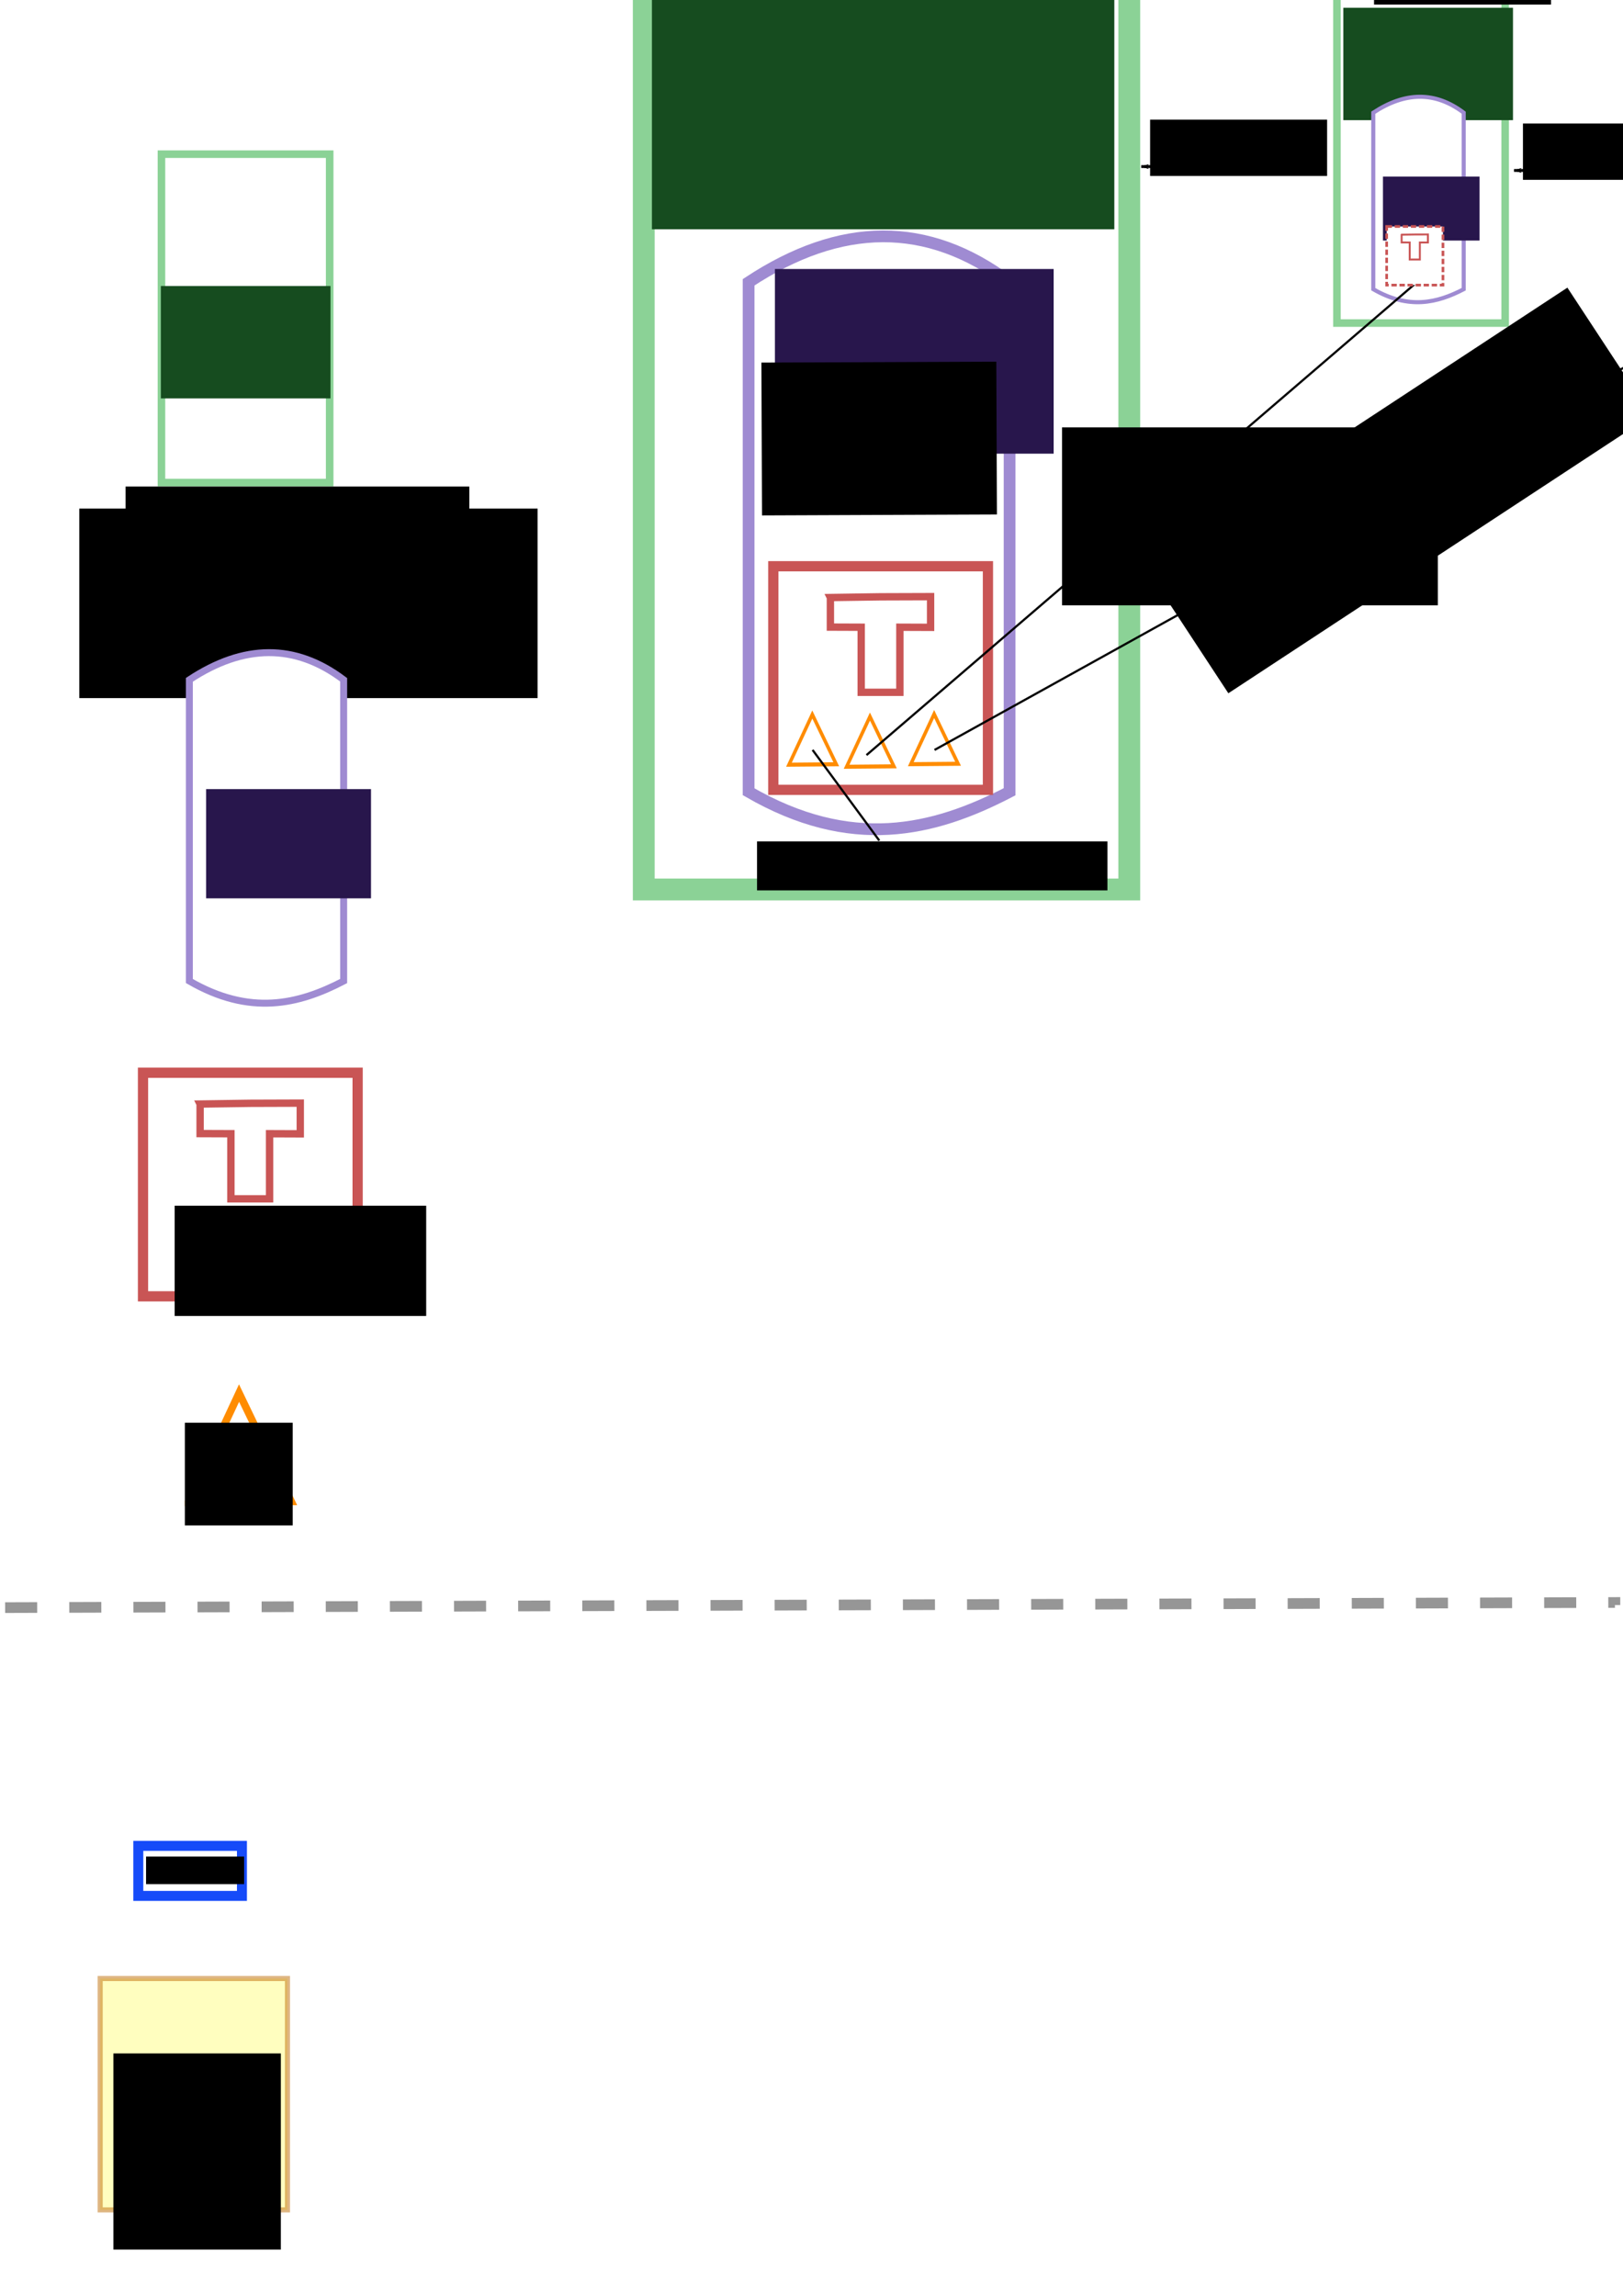 <?xml version="1.0" encoding="UTF-8" standalone="no"?>
<!-- Created with Inkscape (http://www.inkscape.org/) -->

<svg
   xmlns:dc="http://purl.org/dc/elements/1.1/"
   xmlns:cc="http://creativecommons.org/ns#"
   xmlns:rdf="http://www.w3.org/1999/02/22-rdf-syntax-ns#"
   xmlns:svg="http://www.w3.org/2000/svg"
   xmlns="http://www.w3.org/2000/svg"
   xmlns:sodipodi="http://sodipodi.sourceforge.net/DTD/sodipodi-0.dtd"
   xmlns:inkscape="http://www.inkscape.org/namespaces/inkscape"
   width="744.094"
   height="1052.362"
   id="svg2"
   version="1.1"
   inkscape:version="0.47pre4 r22446"
   sodipodi:docname="architecture.svg">
  <defs
     id="defs4">
    <marker
       inkscape:stockid="Arrow2Lend"
       orient="auto"
       refY="0.0"
       refX="0.0"
       id="Arrow2Lend"
       style="overflow:visible;">
      <path
         id="path4160"
         style="font-size:12.0;fill-rule:evenodd;stroke-width:0.625;stroke-linejoin:round;"
         d="M 8.719,4.034 L -2.207,0.016 L 8.719,-4.002 C 6.973,-1.63 6.983,1.616 8.719,4.034 z "
         transform="scale(1.1) rotate(180) translate(1,0)" />
    </marker>
    <marker
       inkscape:stockid="Arrow1Lstart"
       orient="auto"
       refY="0.0"
       refX="0.0"
       id="Arrow1Lstart"
       style="overflow:visible">
      <path
         id="path4139"
         d="M 0.0,0.0 L 5.0,-5.0 L -12.5,0.0 L 5.0,5.0 L 0.0,0.0 z "
         style="fill-rule:evenodd;stroke:#000000;stroke-width:1.0pt;marker-start:none"
         transform="scale(0.8) translate(12.5,0)" />
    </marker>
    <marker
       inkscape:stockid="Arrow1Lend"
       orient="auto"
       refY="0.0"
       refX="0.0"
       id="Arrow1Lend"
       style="overflow:visible;">
      <path
         id="path4142"
         d="M 0.0,0.0 L 5.0,-5.0 L -12.5,0.0 L 5.0,5.0 L 0.0,0.0 z "
         style="fill-rule:evenodd;stroke:#000000;stroke-width:1.0pt;marker-start:none;"
         transform="scale(0.8) rotate(180) translate(12.5,0)" />
    </marker>
    <marker
       inkscape:stockid="DotL"
       orient="auto"
       refY="0.0"
       refX="0.0"
       id="DotL"
       style="overflow:visible">
      <path
         id="path4201"
         d="M -2.5,-1.0 C -2.5,1.76 -4.74,4.0 -7.5,4.0 C -10.26,4.0 -12.5,1.76 -12.5,-1.0 C -12.5,-3.76 -10.26,-6.0 -7.5,-6.0 C -4.74,-6.0 -2.5,-3.76 -2.5,-1.0 z "
         style="fill-rule:evenodd;stroke:#000000;stroke-width:1.0pt;marker-start:none;marker-end:none"
         transform="scale(0.8) translate(7.4, 1)" />
    </marker>
    <marker
       inkscape:stockid="Tail"
       orient="auto"
       refY="0.0"
       refX="0.0"
       id="Tail"
       style="overflow:visible">
      <g
         id="g4175"
         transform="scale(-1.2)">
        <path
           id="path4177"
           d="M -3.805,-3.959 L 0.544,0"
           style="fill:none;fill-rule:evenodd;stroke:#000000;stroke-width:0.8;marker-start:none;marker-end:none;stroke-linecap:round" />
        <path
           id="path4179"
           d="M -1.287,-3.959 L 3.062,0"
           style="fill:none;fill-rule:evenodd;stroke:#000000;stroke-width:0.8;marker-start:none;marker-end:none;stroke-linecap:round" />
        <path
           id="path4181"
           d="M 1.305,-3.959 L 5.654,0"
           style="fill:none;fill-rule:evenodd;stroke:#000000;stroke-width:0.8;marker-start:none;marker-end:none;stroke-linecap:round" />
        <path
           id="path4183"
           d="M -3.805,4.178 L 0.544,0.22"
           style="fill:none;fill-rule:evenodd;stroke:#000000;stroke-width:0.8;marker-start:none;marker-end:none;stroke-linecap:round" />
        <path
           id="path4185"
           d="M -1.287,4.178 L 3.062,0.22"
           style="fill:none;fill-rule:evenodd;stroke:#000000;stroke-width:0.8;marker-start:none;marker-end:none;stroke-linecap:round" />
        <path
           id="path4187"
           d="M 1.305,4.178 L 5.654,0.22"
           style="fill:none;fill-rule:evenodd;stroke:#000000;stroke-width:0.8;marker-start:none;marker-end:none;stroke-linecap:round" />
      </g>
    </marker>
    <inkscape:perspective
       sodipodi:type="inkscape:persp3d"
       inkscape:vp_x="0 : 526.18109 : 1"
       inkscape:vp_y="0 : 1000 : 0"
       inkscape:vp_z="744.09448 : 526.18109 : 1"
       inkscape:persp3d-origin="372.04724 : 350.78739 : 1"
       id="perspective10" />
    <inkscape:perspective
       id="perspective3648"
       inkscape:persp3d-origin="0.5 : 0.33333333 : 1"
       inkscape:vp_z="1 : 0.5 : 1"
       inkscape:vp_y="0 : 1000 : 0"
       inkscape:vp_x="0 : 0.5 : 1"
       sodipodi:type="inkscape:persp3d" />
    <inkscape:perspective
       id="perspective3682"
       inkscape:persp3d-origin="0.5 : 0.33333333 : 1"
       inkscape:vp_z="1 : 0.5 : 1"
       inkscape:vp_y="0 : 1000 : 0"
       inkscape:vp_x="0 : 0.5 : 1"
       sodipodi:type="inkscape:persp3d" />
    <inkscape:perspective
       id="perspective3704"
       inkscape:persp3d-origin="0.5 : 0.33333333 : 1"
       inkscape:vp_z="1 : 0.5 : 1"
       inkscape:vp_y="0 : 1000 : 0"
       inkscape:vp_x="0 : 0.5 : 1"
       sodipodi:type="inkscape:persp3d" />
    <inkscape:perspective
       id="perspective3742"
       inkscape:persp3d-origin="0.5 : 0.33333333 : 1"
       inkscape:vp_z="1 : 0.5 : 1"
       inkscape:vp_y="0 : 1000 : 0"
       inkscape:vp_x="0 : 0.5 : 1"
       sodipodi:type="inkscape:persp3d" />
    <inkscape:perspective
       id="perspective3797"
       inkscape:persp3d-origin="0.5 : 0.33333333 : 1"
       inkscape:vp_z="1 : 0.5 : 1"
       inkscape:vp_y="0 : 1000 : 0"
       inkscape:vp_x="0 : 0.5 : 1"
       sodipodi:type="inkscape:persp3d" />
    <inkscape:perspective
       id="perspective3819"
       inkscape:persp3d-origin="0.5 : 0.33333333 : 1"
       inkscape:vp_z="1 : 0.5 : 1"
       inkscape:vp_y="0 : 1000 : 0"
       inkscape:vp_x="0 : 0.5 : 1"
       sodipodi:type="inkscape:persp3d" />
    <inkscape:perspective
       id="perspective3841"
       inkscape:persp3d-origin="0.5 : 0.33333333 : 1"
       inkscape:vp_z="1 : 0.5 : 1"
       inkscape:vp_y="0 : 1000 : 0"
       inkscape:vp_x="0 : 0.5 : 1"
       sodipodi:type="inkscape:persp3d" />
    <inkscape:perspective
       id="perspective3863"
       inkscape:persp3d-origin="0.5 : 0.33333333 : 1"
       inkscape:vp_z="1 : 0.5 : 1"
       inkscape:vp_y="0 : 1000 : 0"
       inkscape:vp_x="0 : 0.5 : 1"
       sodipodi:type="inkscape:persp3d" />
    <inkscape:perspective
       id="perspective2882"
       inkscape:persp3d-origin="0.5 : 0.33333333 : 1"
       inkscape:vp_z="1 : 0.5 : 1"
       inkscape:vp_y="0 : 1000 : 0"
       inkscape:vp_x="0 : 0.5 : 1"
       sodipodi:type="inkscape:persp3d" />
    <inkscape:perspective
       id="perspective2904"
       inkscape:persp3d-origin="0.5 : 0.33333333 : 1"
       inkscape:vp_z="1 : 0.5 : 1"
       inkscape:vp_y="0 : 1000 : 0"
       inkscape:vp_x="0 : 0.5 : 1"
       sodipodi:type="inkscape:persp3d" />
    <inkscape:perspective
       id="perspective2926"
       inkscape:persp3d-origin="0.5 : 0.33333333 : 1"
       inkscape:vp_z="1 : 0.5 : 1"
       inkscape:vp_y="0 : 1000 : 0"
       inkscape:vp_x="0 : 0.5 : 1"
       sodipodi:type="inkscape:persp3d" />
    <inkscape:perspective
       id="perspective2963"
       inkscape:persp3d-origin="0.5 : 0.33333333 : 1"
       inkscape:vp_z="1 : 0.5 : 1"
       inkscape:vp_y="0 : 1000 : 0"
       inkscape:vp_x="0 : 0.5 : 1"
       sodipodi:type="inkscape:persp3d" />
    <inkscape:perspective
       id="perspective2994"
       inkscape:persp3d-origin="0.5 : 0.33333333 : 1"
       inkscape:vp_z="1 : 0.5 : 1"
       inkscape:vp_y="0 : 1000 : 0"
       inkscape:vp_x="0 : 0.5 : 1"
       sodipodi:type="inkscape:persp3d" />
    <inkscape:perspective
       id="perspective3030"
       inkscape:persp3d-origin="0.5 : 0.33333333 : 1"
       inkscape:vp_z="1 : 0.5 : 1"
       inkscape:vp_y="0 : 1000 : 0"
       inkscape:vp_x="0 : 0.5 : 1"
       sodipodi:type="inkscape:persp3d" />
    <inkscape:perspective
       id="perspective3030-6"
       inkscape:persp3d-origin="0.5 : 0.33333333 : 1"
       inkscape:vp_z="1 : 0.5 : 1"
       inkscape:vp_y="0 : 1000 : 0"
       inkscape:vp_x="0 : 0.5 : 1"
       sodipodi:type="inkscape:persp3d" />
    <inkscape:perspective
       id="perspective3061"
       inkscape:persp3d-origin="0.5 : 0.33333333 : 1"
       inkscape:vp_z="1 : 0.5 : 1"
       inkscape:vp_y="0 : 1000 : 0"
       inkscape:vp_x="0 : 0.5 : 1"
       sodipodi:type="inkscape:persp3d" />
    <inkscape:perspective
       id="perspective3061-9"
       inkscape:persp3d-origin="0.5 : 0.33333333 : 1"
       inkscape:vp_z="1 : 0.5 : 1"
       inkscape:vp_y="0 : 1000 : 0"
       inkscape:vp_x="0 : 0.5 : 1"
       sodipodi:type="inkscape:persp3d" />
    <inkscape:perspective
       id="perspective3092"
       inkscape:persp3d-origin="0.5 : 0.33333333 : 1"
       inkscape:vp_z="1 : 0.5 : 1"
       inkscape:vp_y="0 : 1000 : 0"
       inkscape:vp_x="0 : 0.5 : 1"
       sodipodi:type="inkscape:persp3d" />
    <inkscape:perspective
       id="perspective3141"
       inkscape:persp3d-origin="0.5 : 0.33333333 : 1"
       inkscape:vp_z="1 : 0.5 : 1"
       inkscape:vp_y="0 : 1000 : 0"
       inkscape:vp_x="0 : 0.5 : 1"
       sodipodi:type="inkscape:persp3d" />
    <inkscape:perspective
       id="perspective5180"
       inkscape:persp3d-origin="0.5 : 0.33333333 : 1"
       inkscape:vp_z="1 : 0.5 : 1"
       inkscape:vp_y="0 : 1000 : 0"
       inkscape:vp_x="0 : 0.5 : 1"
       sodipodi:type="inkscape:persp3d" />
    <inkscape:perspective
       id="perspective5202"
       inkscape:persp3d-origin="0.5 : 0.33333333 : 1"
       inkscape:vp_z="1 : 0.5 : 1"
       inkscape:vp_y="0 : 1000 : 0"
       inkscape:vp_x="0 : 0.5 : 1"
       sodipodi:type="inkscape:persp3d" />
    <inkscape:perspective
       id="perspective5224"
       inkscape:persp3d-origin="0.5 : 0.33333333 : 1"
       inkscape:vp_z="1 : 0.5 : 1"
       inkscape:vp_y="0 : 1000 : 0"
       inkscape:vp_x="0 : 0.5 : 1"
       sodipodi:type="inkscape:persp3d" />
    <inkscape:perspective
       id="perspective5858"
       inkscape:persp3d-origin="0.5 : 0.33333333 : 1"
       inkscape:vp_z="1 : 0.5 : 1"
       inkscape:vp_y="0 : 1000 : 0"
       inkscape:vp_x="0 : 0.5 : 1"
       sodipodi:type="inkscape:persp3d" />
    <inkscape:perspective
       id="perspective5891"
       inkscape:persp3d-origin="0.5 : 0.33333333 : 1"
       inkscape:vp_z="1 : 0.5 : 1"
       inkscape:vp_y="0 : 1000 : 0"
       inkscape:vp_x="0 : 0.5 : 1"
       sodipodi:type="inkscape:persp3d" />
    <marker
       inkscape:stockid="Arrow1Lstart"
       orient="auto"
       refY="0"
       refX="0"
       id="Arrow1Lstart-2"
       style="overflow:visible">
      <path
         id="path4139-8"
         d="M 0,0 5,-5 -12.5,0 5,5 0,0 z"
         style="fill-rule:evenodd;stroke:#000000;stroke-width:1pt;marker-start:none"
         transform="matrix(0.8,0,0,0.8,10,0)" />
    </marker>
    <marker
       inkscape:stockid="Arrow2Lend"
       orient="auto"
       refY="0"
       refX="0"
       id="Arrow2Lend-6"
       style="overflow:visible">
      <path
         id="path4160-6"
         style="font-size:12px;fill-rule:evenodd;stroke-width:0.625;stroke-linejoin:round"
         d="M 8.719,4.034 -2.207,0.016 8.719,-4.002 c -1.745,2.372 -1.735,5.617 -6e-7,8.035 z"
         transform="matrix(-1.1,0,0,-1.1,-1.1,0)" />
    </marker>
    <inkscape:perspective
       id="perspective5941"
       inkscape:persp3d-origin="0.5 : 0.33333333 : 1"
       inkscape:vp_z="1 : 0.5 : 1"
       inkscape:vp_y="0 : 1000 : 0"
       inkscape:vp_x="0 : 0.5 : 1"
       sodipodi:type="inkscape:persp3d" />
    <inkscape:perspective
       id="perspective5990"
       inkscape:persp3d-origin="0.5 : 0.33333333 : 1"
       inkscape:vp_z="1 : 0.5 : 1"
       inkscape:vp_y="0 : 1000 : 0"
       inkscape:vp_x="0 : 0.5 : 1"
       sodipodi:type="inkscape:persp3d" />
    <marker
       inkscape:stockid="Arrow1Lstart"
       orient="auto"
       refY="0"
       refX="0"
       id="Arrow1Lstart-4"
       style="overflow:visible">
      <path
         id="path4139-2"
         d="M 0,0 5,-5 -12.5,0 5,5 0,0 z"
         style="fill-rule:evenodd;stroke:#000000;stroke-width:1pt;marker-start:none"
         transform="matrix(0.8,0,0,0.8,10,0)" />
    </marker>
    <marker
       inkscape:stockid="Arrow2Lend"
       orient="auto"
       refY="0"
       refX="0"
       id="Arrow2Lend-2"
       style="overflow:visible">
      <path
         id="path4160-7"
         style="font-size:12px;fill-rule:evenodd;stroke-width:0.625;stroke-linejoin:round"
         d="M 8.719,4.034 -2.207,0.016 8.719,-4.002 c -1.745,2.372 -1.735,5.617 -6e-7,8.035 z"
         transform="matrix(-1.1,0,0,-1.1,-1.1,0)" />
    </marker>
    <inkscape:perspective
       id="perspective6054"
       inkscape:persp3d-origin="0.5 : 0.33333333 : 1"
       inkscape:vp_z="1 : 0.5 : 1"
       inkscape:vp_y="0 : 1000 : 0"
       inkscape:vp_x="0 : 0.5 : 1"
       sodipodi:type="inkscape:persp3d" />
    <inkscape:perspective
       id="perspective6090"
       inkscape:persp3d-origin="0.5 : 0.33333333 : 1"
       inkscape:vp_z="1 : 0.5 : 1"
       inkscape:vp_y="0 : 1000 : 0"
       inkscape:vp_x="0 : 0.5 : 1"
       sodipodi:type="inkscape:persp3d" />
  </defs>
  <sodipodi:namedview
     id="base"
     pagecolor="#ffffff"
     bordercolor="#666666"
     borderopacity="1.0"
     inkscape:pageopacity="0.0"
     inkscape:pageshadow="2"
     inkscape:zoom="1.2014603"
     inkscape:cx="552.09659"
     inkscape:cy="811.23663"
     inkscape:document-units="px"
     inkscape:current-layer="layer1"
     showgrid="false"
     inkscape:window-width="1348"
     inkscape:window-height="954"
     inkscape:window-x="418"
     inkscape:window-y="100"
     inkscape:window-maximized="0" />
  <g
     inkscape:label="Layer 1"
     inkscape:groupmode="layer"
     id="layer1">
    <rect
       style="fill:#ffffff;stroke:#8bd296;stroke-width:3.47;stroke-miterlimit:4;stroke-opacity:1;stroke-dasharray:none;fill-opacity:1"
       id="rect2816"
       width="77.123"
       height="150.53"
       x="74.021"
       y="70.669" />
    <flowRoot
       xml:space="preserve"
       id="flowRoot3590"
       style="font-size:22px;font-style:normal;font-weight:normal;fill:#164c1f;fill-opacity:1;stroke:none;font-family:Bitstream Vera Sans"
       transform="translate(-13.132,27.274)"><flowRegion
         id="flowRegion3592"><rect
           id="rect3594"
           width="77.782"
           height="51.518"
           x="86.873"
           y="103.829"
           style="font-size:22px;fill:#164c1f;fill-opacity:1" /></flowRegion><flowPara
         id="flowPara3596">Server</flowPara></flowRoot>    <flowRoot
       xml:space="preserve"
       id="flowRoot3718"
       style="fill:black;stroke:none;stroke-opacity:1;stroke-width:1px;stroke-linejoin:miter;stroke-linecap:butt;fill-opacity:1;font-family:Bitstream Vera Sans;font-style:normal;font-weight:normal;font-size:40px"><flowRegion
         id="flowRegion3720"><rect
           id="rect3722"
           width="157.584"
           height="44.447"
           x="57.579"
           y="223.027" /></flowRegion><flowPara
         id="flowPara3724" /></flowRoot>    <flowRoot
       xml:space="preserve"
       id="flowRoot3726"
       style="font-size:12px;font-style:normal;font-weight:normal;fill:#000000;fill-opacity:1;stroke:none;font-family:Bitstream Vera Sans"><flowRegion
         id="flowRegion3728"><rect
           id="rect3730"
           width="210.112"
           height="86.873"
           x="36.365"
           y="233.128"
           style="font-size:12px" /></flowRegion><flowPara
         id="flowPara3732">Each server has a single local store and maintains connections with other stores.</flowPara></flowRoot>    <path
       style="fill:#ffffff;fill-opacity:1;stroke:#9f8bd2;stroke-width:3.183;stroke-miterlimit:4;stroke-opacity:1"
       d="m 86.82,311.61 c 24.876,-16.406 48.486,-16.789 70.741,0 l 0,138.074 c -20.785,10.832 -43.024,16.032 -70.741,0 l 0,-138.074 z"
       id="rect2816-4"
       sodipodi:nodetypes="ccccc" />
    <flowRoot
       xml:space="preserve"
       id="flowRoot3590-6"
       style="font-size:22px;font-style:normal;font-weight:normal;fill:#28164c;fill-opacity:1;stroke:none;font-family:Bitstream Vera Sans"
       transform="matrix(0.972,0,0,0.972,10.05,260.789)"><flowRegion
         id="flowRegion3592-0"><rect
           id="rect3594-2"
           width="77.782"
           height="51.518"
           x="86.873"
           y="103.829"
           style="font-size:22px;fill:#28164c;fill-opacity:1" /></flowRegion><flowPara
         id="flowPara3596-3">Store</flowPara></flowRoot>    <rect
       style="fill:#ffffff;fill-opacity:1;stroke:#164bf9;stroke-width:4.577;stroke-miterlimit:4;stroke-opacity:1;stroke-dasharray:none"
       id="rect2816-41-8"
       width="47.518"
       height="22.933"
       x="63.404"
       y="846.12" />
    <flowRoot
       xml:space="preserve"
       id="flowRoot3880"
       style="font-size:10px;font-style:normal;font-weight:normal;fill:#000000;fill-opacity:1;stroke:none;font-family:Bitstream Vera Sans"
       transform="translate(-220.424,377.476)"><flowRegion
         id="flowRegion3882"><rect
           id="rect3884"
           width="44.952"
           height="12.627"
           x="287.388"
           y="473.545" /></flowRegion><flowPara
         id="flowPara3886">element</flowPara></flowRoot>    <rect
       style="fill:#fffebf;fill-opacity:1;stroke:#bf6a00;stroke-width:2.344;stroke-miterlimit:4;stroke-opacity:0.485;stroke-dasharray:none"
       id="rect3888"
       width="85.863"
       height="106.066"
       x="45.926"
       y="906.918" />
    <flowRoot
       xml:space="preserve"
       id="flowRoot3890"
       style="font-size:12px;font-style:normal;font-weight:normal;text-align:center;text-anchor:middle;fill:#000000;fill-opacity:1;stroke:none;font-family:Bitstream Vera Sans"
       transform="translate(-10.642,294.982)"><flowRegion
         id="flowRegion3892"><rect
           id="rect3894"
           width="76.772"
           height="89.904"
           x="62.629"
           y="646.281"
           style="font-size:12px;text-align:center;text-anchor:middle" /></flowRegion><flowPara
         id="flowPara3896"><flowSpan
   style="font-size:12px;text-align:center;text-anchor:middle"
   id="flowSpan3898">Transaction</flowSpan> Log</flowPara></flowRoot>    <path
       style="fill:none;stroke:#000000;stroke-width:4.9;stroke-linecap:butt;stroke-linejoin:miter;stroke-opacity:0.411;stroke-miterlimit:4;stroke-dasharray:14.7, 14.7;stroke-dashoffset:0"
       d="m 2.354,736.905 738.028,-2.354 0,1.177"
       id="path3904" />
    <path
       sodipodi:type="star"
       style="fill:#ffffff;fill-opacity:1;stroke:#ff8c00;stroke-width:5.389;stroke-linecap:butt;stroke-miterlimit:4;stroke-opacity:1;stroke-dasharray:none;stroke-dashoffset:0"
       id="path4362"
       sodipodi:sides="3"
       sodipodi:cx="107.36934"
       sodipodi:cy="652.01605"
       sodipodi:r1="44.39476"
       sodipodi:r2="22.197378"
       sodipodi:arg1="2.6108192"
       sodipodi:arg2="3.6580167"
       inkscape:flatsided="true"
       inkscape:rounded="0"
       inkscape:randomized="0"
       d="m 69.083,674.489 37.968,-66.866 38.924,66.315 -76.892,0.552 z"
       transform="matrix(0.611,0,0,0.745,44.188,185.882)" />
    <rect
       style="fill:#ffffff;fill-opacity:1;stroke:#c95555;stroke-width:4.692;stroke-linecap:butt;stroke-miterlimit:4;stroke-opacity:1;stroke-dasharray:none;stroke-dashoffset:0"
       id="rect4369"
       width="98.394"
       height="102.494"
       x="65.568"
       y="491.724" />
    <path
       style="fill:#ffffff;fill-opacity:1;stroke:#c95555;stroke-width:3.374;stroke-linecap:butt;stroke-miterlimit:4;stroke-opacity:1;stroke-dashoffset:0"
       d="m 91.736,506.073 22.989,-0.337 22.944,-0.076 0,14.071 -14.084,-0.054 0,29.836 -17.719,0 0,-29.836 -14.129,-0.054 0,-13.55 z"
       id="rect4366"
       sodipodi:nodetypes="cccccccccc" />
    <flowRoot
       xml:space="preserve"
       id="flowRoot4371"
       style="font-size:10px;font-style:normal;font-weight:normal;fill:#000000;fill-opacity:1;stroke:none;font-family:Bitstream Vera Sans"
       transform="matrix(1.342,0,0,1.342,-17.857,-183.513)"><flowRegion
         id="flowRegion4373"><rect
           id="rect4375"
           width="85.927"
           height="37.667"
           x="72.979"
           y="548.572" /></flowRegion><flowPara
         id="flowPara4377">Transaction</flowPara></flowRoot>    <flowRoot
       xml:space="preserve"
       id="flowRoot4379"
       style="font-size:10px;font-style:normal;font-weight:normal;text-align:center;text-anchor:middle;fill:#000000;fill-opacity:1;stroke:none;font-family:Bitstream Vera Sans"
       transform="translate(-4.708,8.24)"><flowRegion
         id="flowRegion4381"><rect
           id="rect4383"
           width="49.437"
           height="47.083"
           x="89.458"
           y="643.916"
           style="text-align:center;text-anchor:middle" /></flowRegion><flowPara
         id="flowPara4385"
         style="font-size:14px">A</flowPara><flowPara
         id="flowPara4387"
         style="font-size:14px">ction</flowPara></flowRoot>    <rect
       style="fill:#ffffff;fill-opacity:1;stroke:#8bd296;stroke-width:10.015;stroke-miterlimit:4;stroke-opacity:1;stroke-dasharray:none"
       id="rect2816-5-4"
       width="222.596"
       height="434.465"
       x="295.142"
       y="-26.738" />
    <flowRoot
       xml:space="preserve"
       id="flowRoot3590-8-1"
       style="font-size:22px;font-style:normal;font-weight:normal;fill:#164c1f;fill-opacity:1;stroke:none;font-family:Bitstream Vera Sans;text-anchor:middle;text-align:center"
       transform="matrix(2.12,0,0,2.12,146.354,-238.809)"><flowRegion
         id="flowRegion3592-7-2"><rect
           id="rect3594-0-2"
           width="99.996"
           height="58.787"
           x="71.953"
           y="103.436"
           style="font-size:22px;fill:#164c1f;fill-opacity:1;text-anchor:middle;text-align:center" /></flowRegion><flowPara
         id="flowPara3596-4-7">Local Server</flowPara></flowRoot>    <path
       style="fill:#ffffff;fill-opacity:1;stroke:#9f8bd2;stroke-width:5.383;stroke-miterlimit:4;stroke-opacity:1"
       d="m 343.218,129.396 c 42.074,-27.749 82.008,-28.395 119.649,0 l 0,233.532 c -35.155,18.321 -72.768,27.115 -119.649,0 l 0,-233.532 z"
       id="rect2816-4-9-7"
       sodipodi:nodetypes="ccccc" />
    <flowRoot
       xml:space="preserve"
       id="flowRoot3590-6-6-9"
       style="font-size:22px;font-style:normal;font-weight:normal;fill:#28164c;fill-opacity:1;stroke:none;font-family:Bitstream Vera Sans"
       transform="matrix(1.643,0,0,1.643,212.541,-47.282)"><flowRegion
         id="flowRegion3592-0-1-1"><rect
           id="rect3594-2-0-4"
           width="77.782"
           height="51.518"
           x="86.873"
           y="103.829"
           style="font-size:22px;fill:#28164c;fill-opacity:1" /></flowRegion><flowPara
         id="flowPara3596-3-4-0">Store</flowPara></flowRoot>    <rect
       style="fill:#ffffff;fill-opacity:1;stroke:#c95555;stroke-width:4.692;stroke-linecap:butt;stroke-miterlimit:4;stroke-opacity:1;stroke-dasharray:none;stroke-dashoffset:0"
       id="rect4369-1"
       width="98.394"
       height="102.494"
       x="354.541"
       y="259.556" />
    <path
       style="fill:#ffffff;fill-opacity:1;stroke:#c95555;stroke-width:3.374;stroke-linecap:butt;stroke-miterlimit:4;stroke-opacity:1;stroke-dashoffset:0"
       d="m 380.709,273.904 22.989,-0.337 22.944,-0.076 0,14.071 -14.084,-0.054 0,29.836 -17.719,0 0,-29.836 -14.129,-0.054 0,-13.55 z"
       id="rect4366-4"
       sodipodi:nodetypes="cccccccccc" />
    <path
       sodipodi:type="star"
       style="fill:#ffffff;fill-opacity:1;stroke:#ff8c00;stroke-width:5.389;stroke-linecap:butt;stroke-miterlimit:4;stroke-opacity:1;stroke-dasharray:none;stroke-dashoffset:0"
       id="path4362-2"
       sodipodi:sides="3"
       sodipodi:cx="107.36934"
       sodipodi:cy="652.01605"
       sodipodi:r1="44.39476"
       sodipodi:r2="22.197378"
       sodipodi:arg1="2.6108192"
       sodipodi:arg2="3.6580167"
       inkscape:flatsided="true"
       inkscape:rounded="0"
       inkscape:randomized="0"
       d="m 69.083,674.489 37.968,-66.866 38.924,66.315 -76.892,0.552 z"
       transform="matrix(0.282,0,0,0.344,342.231,118.495)" />
    <path
       sodipodi:type="star"
       style="fill:#ffffff;fill-opacity:1;stroke:#ff8c00;stroke-width:5.389;stroke-linecap:butt;stroke-miterlimit:4;stroke-opacity:1;stroke-dasharray:none;stroke-dashoffset:0"
       id="path4362-2-7"
       sodipodi:sides="3"
       sodipodi:cx="107.36934"
       sodipodi:cy="652.01605"
       sodipodi:r1="44.39476"
       sodipodi:r2="22.197378"
       sodipodi:arg1="2.6108192"
       sodipodi:arg2="3.6580167"
       inkscape:flatsided="true"
       inkscape:rounded="0"
       inkscape:randomized="0"
       d="m 69.083,674.489 37.968,-66.866 38.924,66.315 -76.892,0.552 z"
       transform="matrix(0.282,0,0,0.344,368.658,119.441)" />
    <path
       sodipodi:type="star"
       style="fill:#ffffff;fill-opacity:1;stroke:#ff8c00;stroke-width:5.389;stroke-linecap:butt;stroke-miterlimit:4;stroke-opacity:1;stroke-dasharray:none;stroke-dashoffset:0"
       id="path4362-2-0"
       sodipodi:sides="3"
       sodipodi:cx="107.36934"
       sodipodi:cy="652.01605"
       sodipodi:r1="44.39476"
       sodipodi:r2="22.197378"
       sodipodi:arg1="2.6108192"
       sodipodi:arg2="3.6580167"
       inkscape:flatsided="true"
       inkscape:rounded="0"
       inkscape:randomized="0"
       d="m 69.083,674.489 37.968,-66.866 38.924,66.315 -76.892,0.552 z"
       transform="matrix(0.282,0,0,0.344,398.084,118.264)" />
    <rect
       style="fill:#ffffff;fill-opacity:1;stroke:#8bd296;stroke-width:3.47;stroke-miterlimit:4;stroke-opacity:1;stroke-dasharray:none"
       id="rect2816-5-3"
       width="77.123"
       height="150.53"
       x="612.946"
       y="-2.441" />
    <flowRoot
       xml:space="preserve"
       id="flowRoot3590-8-3"
       style="font-size:22px;font-style:normal;font-weight:normal;fill:#164c1f;fill-opacity:1;stroke:none;font-family:Bitstream Vera Sans"
       transform="translate(529.002,-100.263)"><flowRegion
         id="flowRegion3592-7-3"><rect
           id="rect3594-0-7"
           width="77.782"
           height="51.518"
           x="86.873"
           y="103.829"
           style="font-size:22px;fill:#164c1f;fill-opacity:1" /></flowRegion><flowPara
         id="flowPara3596-4-3">Server</flowPara></flowRoot>    <path
       style="fill:#ffffff;fill-opacity:1;stroke:#9f8bd2;stroke-width:1.865;stroke-miterlimit:4;stroke-opacity:1"
       d="m 629.603,51.655 c 14.577,-9.614 28.413,-9.838 41.455,0 l 0,80.912 c -12.18,6.348 -25.212,9.395 -41.455,0 l 0,-80.912 z"
       id="rect2816-4-9-2"
       sodipodi:nodetypes="ccccc" />
    <flowRoot
       xml:space="preserve"
       id="flowRoot3590-6-6-6"
       style="font-size:22px;font-style:normal;font-weight:normal;fill:#28164c;fill-opacity:1;stroke:none;font-family:Bitstream Vera Sans"
       transform="matrix(0.569,0,0,0.569,584.616,21.874)"><flowRegion
         id="flowRegion3592-0-1-5"><rect
           id="rect3594-2-0-2"
           width="77.782"
           height="51.518"
           x="86.873"
           y="103.829"
           style="font-size:22px;fill:#28164c;fill-opacity:1" /></flowRegion><flowPara
         id="flowPara3596-3-4-6">Store</flowPara></flowRoot>    <rect
       style="fill:#ffffff;fill-opacity:1;stroke:#8bd296;stroke-width:3.47;stroke-miterlimit:4;stroke-opacity:1;stroke-dasharray:none"
       id="rect2816-5-3-5"
       width="77.123"
       height="150.53"
       x="783.351"
       y="-4.45" />
    <flowRoot
       xml:space="preserve"
       id="flowRoot3590-8-3-8"
       style="font-size:22px;font-style:normal;font-weight:normal;fill:#164c1f;fill-opacity:1;stroke:none;font-family:Bitstream Vera Sans"
       transform="translate(699.407,-102.272)"><flowRegion
         id="flowRegion3592-7-3-7"><rect
           id="rect3594-0-7-9"
           width="77.782"
           height="51.518"
           x="86.873"
           y="103.829"
           style="font-size:22px;fill:#164c1f;fill-opacity:1" /></flowRegion><flowPara
         id="flowPara3596-4-3-6">Server</flowPara></flowRoot>    <path
       style="fill:#ffffff;fill-opacity:1;stroke:#9f8bd2;stroke-width:1.865;stroke-miterlimit:4;stroke-opacity:1"
       d="m 800.009,49.646 c 14.577,-9.614 28.413,-9.838 41.455,0 l 0,80.912 c -12.18,6.348 -25.212,9.395 -41.455,0 l 0,-80.912 z"
       id="rect2816-4-9-2-0"
       sodipodi:nodetypes="ccccc" />
    <flowRoot
       xml:space="preserve"
       id="flowRoot3590-6-6-6-4"
       style="font-size:22px;font-style:normal;font-weight:normal;fill:#28164c;fill-opacity:1;stroke:none;font-family:Bitstream Vera Sans"
       transform="matrix(0.569,0,0,0.569,755.021,19.865)"><flowRegion
         id="flowRegion3592-0-1-5-1"><rect
           id="rect3594-2-0-2-0"
           width="77.782"
           height="51.518"
           x="86.873"
           y="103.829"
           style="font-size:22px;fill:#28164c;fill-opacity:1" /></flowRegion><flowPara
         id="flowPara3596-3-4-6-4">Store</flowPara></flowRoot>    <path
       style="fill:none;stroke:#000000;stroke-width:1px;stroke-linecap:butt;stroke-linejoin:miter;stroke-opacity:1;marker-start:none;marker-end:none"
       d="M 821.016,126.081 428.457,343.761"
       id="path3020-2"
       sodipodi:nodetypes="cc" />
    <path
       style="fill:none;stroke:#000000;stroke-width:1px;stroke-linecap:butt;stroke-linejoin:miter;stroke-opacity:1;marker-start:none;marker-end:none"
       d="M 648.745,130.099 397.264,346.115"
       id="path3020-2-7"
       sodipodi:nodetypes="cc" />
    <path
       style="fill:none;stroke:#000000;stroke-width:1px;stroke-linecap:butt;stroke-linejoin:miter;stroke-opacity:1;marker-start:none;marker-end:none"
       d="M 403.111,385.277 372.545,343.761"
       id="path3020-2-7-7"
       sodipodi:nodetypes="cc" />
    <path
       style="fill:none;stroke:#000000;stroke-width:1.3;stroke-linecap:butt;stroke-linejoin:miter;stroke-miterlimit:4;stroke-opacity:1;stroke-dasharray:5.2, 1.3;stroke-dashoffset:0;marker-start:url(#Arrow1Lstart);marker-end:url(#Arrow2Lend)"
       d="m 523.206,76.355 78.864,0"
       id="path5238" />
    <flowRoot
       xml:space="preserve"
       id="flowRoot5834"
       style="font-size:10px;font-style:normal;font-weight:normal;fill:#000000;fill-opacity:1;stroke:none;font-family:Bitstream Vera Sans"
       transform="translate(13.329,-41.18)"><flowRegion
         id="flowRegion5836"><rect
           id="rect5838"
           width="81.151"
           height="25.802"
           x="513.958"
           y="96.026" /></flowRegion><flowPara
         id="flowPara5840">communication</flowPara></flowRoot>    <flowRoot
       xml:space="preserve"
       id="flowRoot5842"
       style="font-size:10px;font-style:normal;font-weight:normal;fill:#000000;fill-opacity:1;stroke:none;font-family:Bitstream Vera Sans"
       transform="matrix(0.836,-0.549,0.549,0.836,-15.084,328.961)"><flowRegion
         id="flowRegion5844"><rect
           id="rect5846"
           width="231.955"
           height="70.085"
           x="489.404"
           y="237.937" /></flowRegion><flowPara
         id="flowPara5848">transaction involves multiple remote servers</flowPara></flowRoot>    <flowRoot
       xml:space="preserve"
       id="flowRoot5842-6"
       style="font-size:10px;font-style:normal;font-weight:normal;fill:#000000;fill-opacity:1;stroke:none;font-family:Bitstream Vera Sans"
       transform="matrix(1,-0.004,0.004,1,-174.584,-26.503)"><flowRegion
         id="flowRegion5844-2"><rect
           id="rect5846-2"
           width="107.695"
           height="70.049"
           x="522.887"
           y="194.803" /></flowRegion><flowPara
         style="text-align:center;text-anchor:middle"
         id="flowPara5931">transactions occur in the context of a store</flowPara></flowRoot>    <path
       style="fill:none;stroke:#000000;stroke-width:1.3;stroke-linecap:butt;stroke-linejoin:miter;stroke-miterlimit:4;stroke-opacity:1;stroke-dasharray:5.2, 1.3;stroke-dashoffset:0;marker-start:url(#Arrow1Lstart);marker-end:url(#Arrow2Lend)"
       d="m 694.136,78.135 78.864,0"
       id="path5238-0" />
    <flowRoot
       xml:space="preserve"
       id="flowRoot5834-0"
       style="font-size:10px;font-style:normal;font-weight:normal;fill:#000000;fill-opacity:1;stroke:none;font-family:Bitstream Vera Sans"
       transform="translate(184.259,-39.401)"><flowRegion
         id="flowRegion5836-9"><rect
           id="rect5838-1"
           width="81.151"
           height="25.802"
           x="513.958"
           y="96.026" /></flowRegion><flowPara
         id="flowPara5840-2">communication</flowPara></flowRoot>    <path
       style="fill:none;stroke:#000000;stroke-width:1.3;stroke-linecap:butt;stroke-linejoin:miter;stroke-miterlimit:4;stroke-opacity:1;stroke-dasharray:5.2, 1.3;stroke-dashoffset:0;marker-start:url(#Arrow1Lstart);marker-end:url(#Arrow2Lend)"
       d="M 524.331,-6.366 777.15,-7.198"
       id="path5238-0-6"
       sodipodi:nodetypes="cc" />
    <flowRoot
       xml:space="preserve"
       id="flowRoot5834-0-1"
       style="font-size:10px;font-style:normal;font-weight:normal;fill:#000000;fill-opacity:1;stroke:none;font-family:Bitstream Vera Sans"
       transform="translate(115.997,-119.739)"><flowRegion
         id="flowRegion5836-9-8"><rect
           id="rect5838-1-5"
           width="81.151"
           height="25.802"
           x="513.958"
           y="96.026" /></flowRegion><flowPara
         id="flowPara5840-2-1">communication</flowPara></flowRoot>    <flowRoot
       xml:space="preserve"
       id="flowRoot6028"
       style="fill:black;stroke:none;stroke-opacity:1;stroke-width:1px;stroke-linejoin:miter;stroke-linecap:butt;fill-opacity:1;font-family:Bitstream Vera Sans;font-style:normal;font-weight:normal;font-size:10"><flowRegion
         id="flowRegion6030"><rect
           id="rect6032"
           width="172.29"
           height="81.567"
           x="486.907"
           y="195.904" /></flowRegion><flowPara
         id="flowPara6034"></flowPara></flowRoot>    <flowRoot
       xml:space="preserve"
       id="flowRoot6038"
       style="font-size:10px;font-style:normal;font-weight:normal;fill:#000000;fill-opacity:1;stroke:none;font-family:Bitstream Vera Sans"><flowRegion
         id="flowRegion6040"><rect
           id="rect6042"
           width="160.638"
           height="22.473"
           x="347.078"
           y="385.673" /></flowRegion><flowPara
         id="flowPara6044">action affects local elements</flowPara></flowRoot>    <rect
       style="fill:#ffffff;fill-opacity:1;stroke:#c95555;stroke-width:1.231;stroke-linecap:butt;stroke-miterlimit:4;stroke-opacity:1;stroke-dasharray:2.462, 1.231;stroke-dashoffset:0"
       id="rect4369-1-0"
       width="25.81"
       height="26.885"
       x="635.737"
       y="103.808" />
    <path
       style="fill:#ffffff;fill-opacity:1;stroke:#c95555;stroke-width:0.885;stroke-linecap:butt;stroke-miterlimit:4;stroke-opacity:1;stroke-dashoffset:0"
       d="m 642.601,107.571 6.03,-0.088 6.018,-0.02 0,3.691 -3.694,-0.014 0,7.826 -4.648,0 0,-7.826 -3.706,-0.014 0,-3.554 z"
       id="rect4366-4-8"
       sodipodi:nodetypes="cccccccccc" />
    <rect
       style="fill:#ffffff;fill-opacity:1;stroke:#c95555;stroke-width:1.231;stroke-linecap:butt;stroke-miterlimit:4;stroke-opacity:1;stroke-dasharray:2.462, 1.231;stroke-dashoffset:0"
       id="rect4369-1-0-2"
       width="25.81"
       height="26.885"
       x="806.099"
       y="100.895" />
    <path
       style="fill:#ffffff;fill-opacity:1;stroke:#c95555;stroke-width:0.885;stroke-linecap:butt;stroke-miterlimit:4;stroke-opacity:1;stroke-dashoffset:0"
       d="m 812.963,104.658 6.03,-0.088 6.018,-0.02 0,3.691 -3.694,-0.014 0,7.826 -4.648,0 0,-7.826 -3.706,-0.014 0,-3.554 z"
       id="rect4366-4-8-2"
       sodipodi:nodetypes="cccccccccc" />
  </g>
</svg>
